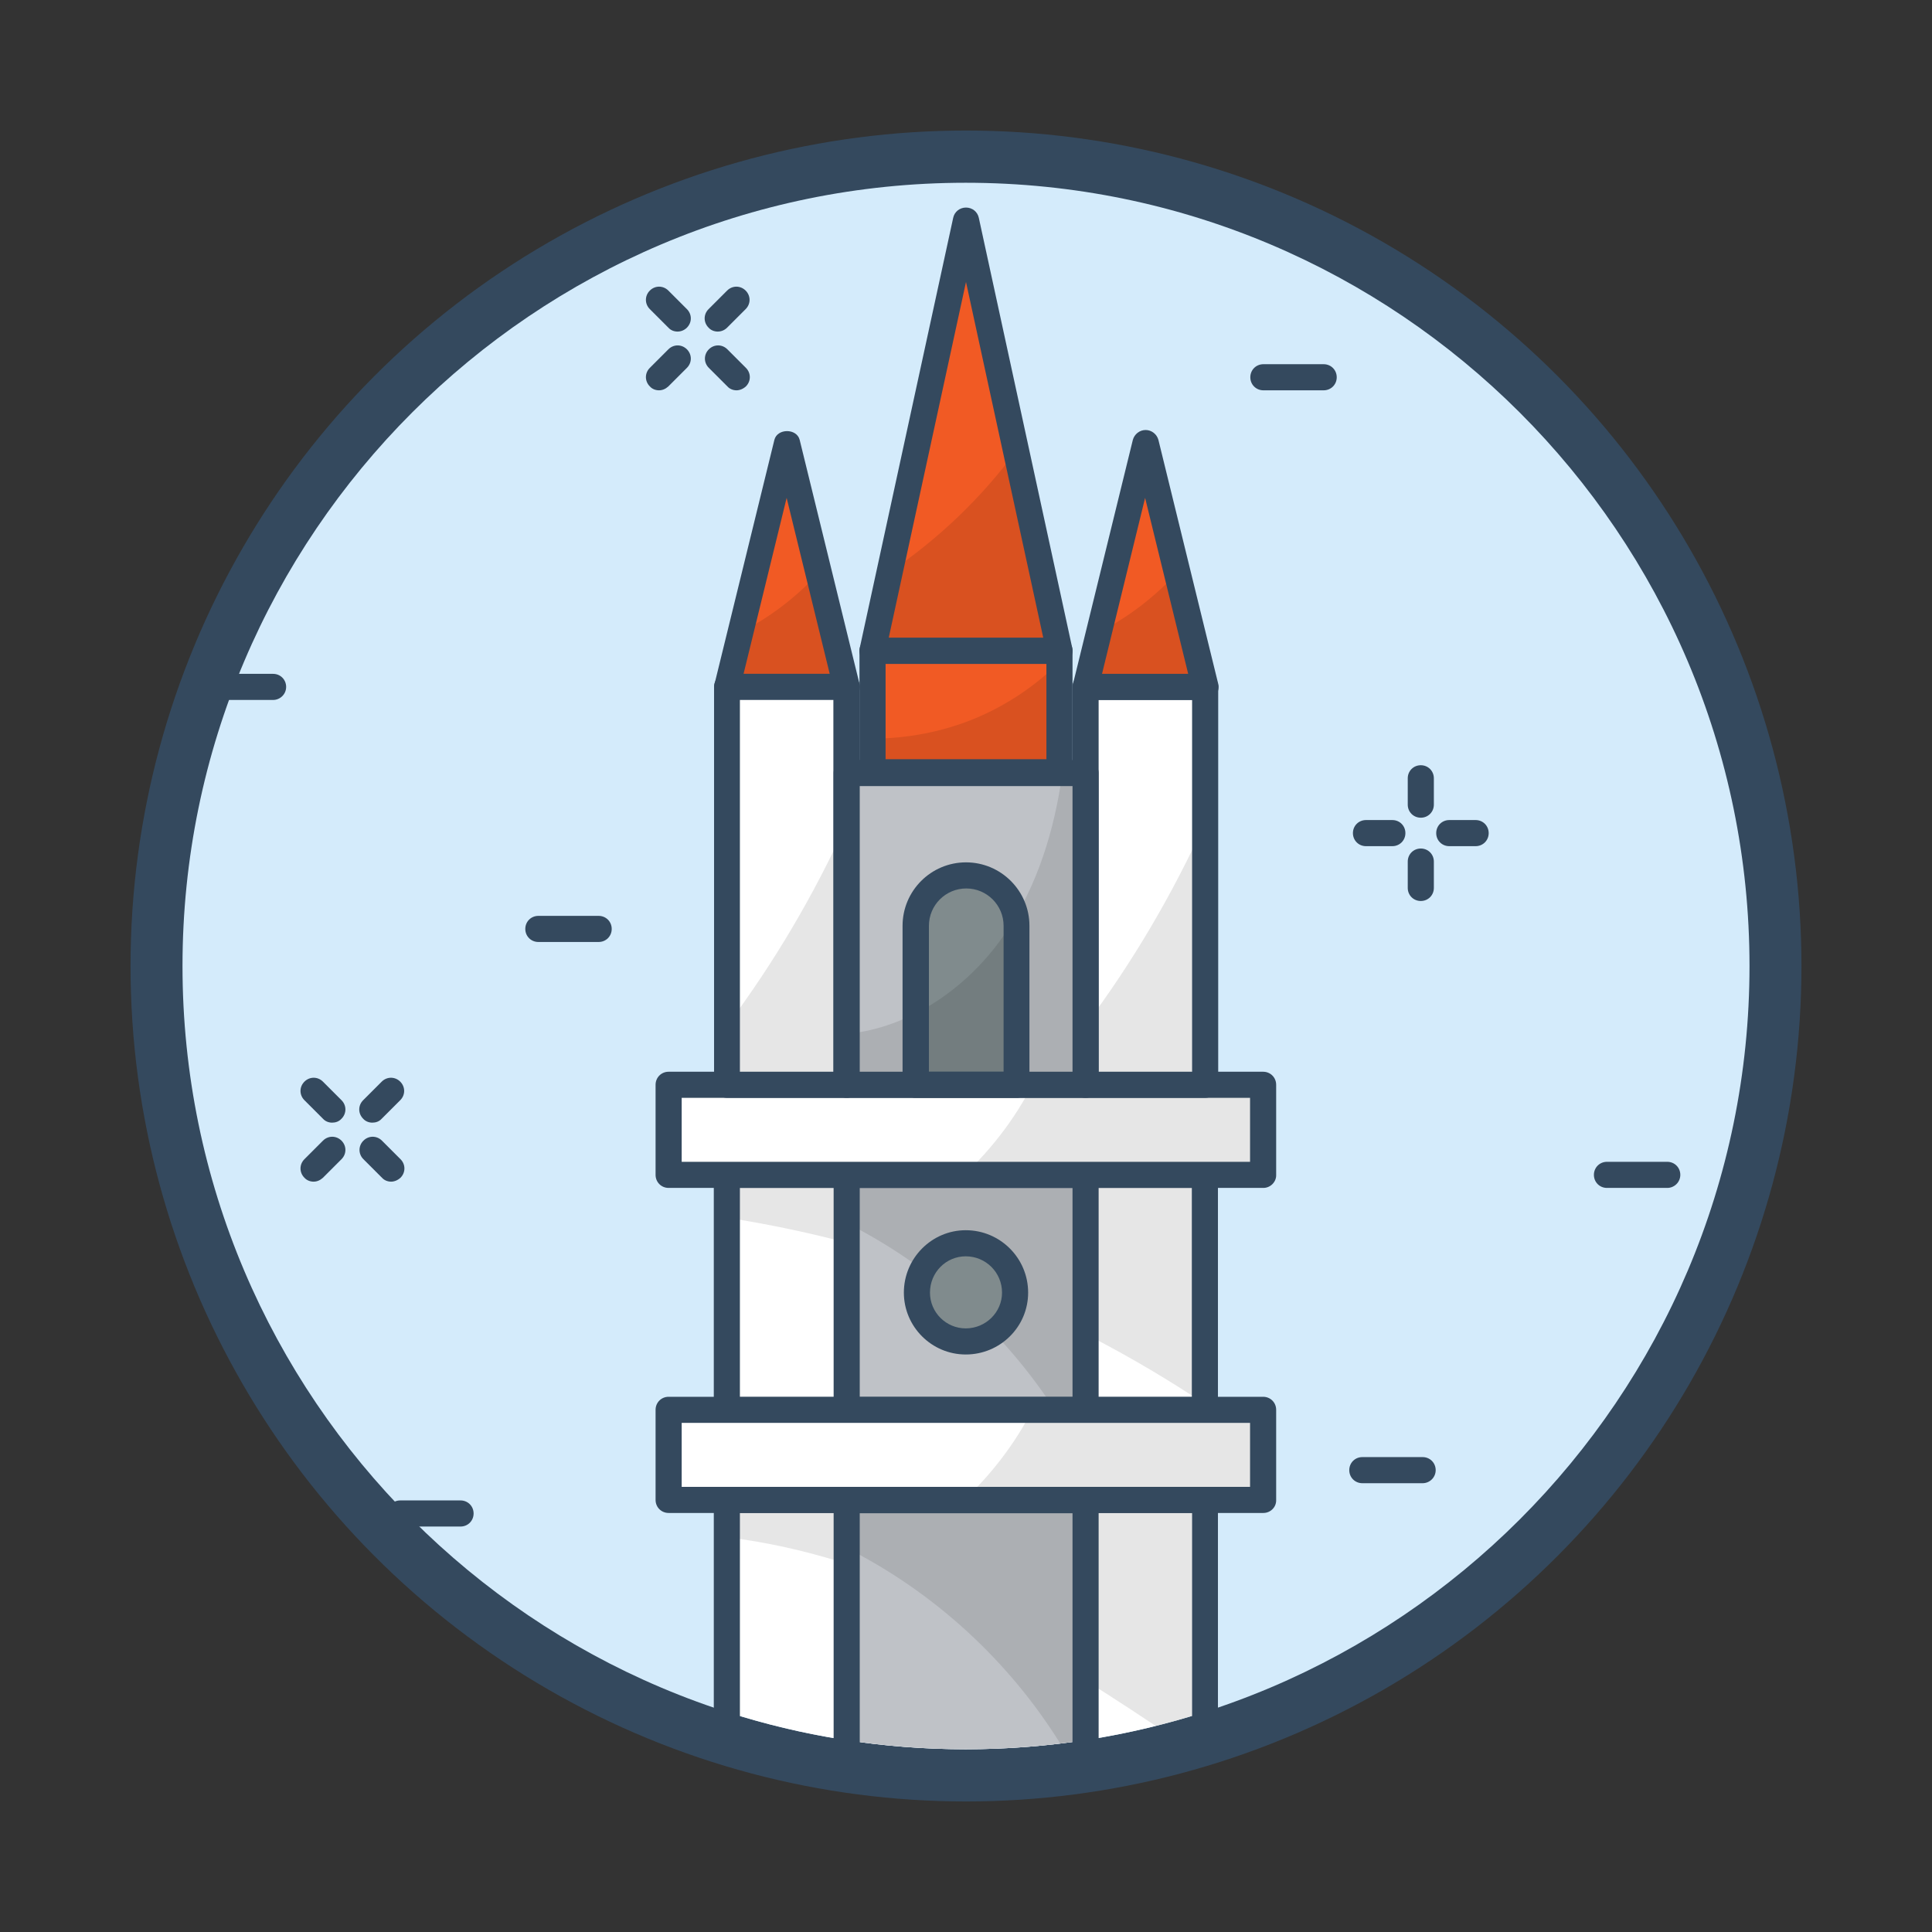 <svg id="Layer_1" enable-background="new 0 0 74 74" height="512" viewBox="0 0 74 74" width="512" xmlns="http://www.w3.org/2000/svg"><rect x="0" y="0" width="74" height="74" fill="#333333" stroke="none"/><g><g><circle cx="37" cy="37" fill="#34495e" r="32"/></g><g><path d="m36.99 67c-16.54 0-30-13.46-30-30s13.46-30 30-30c16.55 0 30.02 13.46 30.02 30s-13.47 30-30.02 30z" fill="#d4ebfb"/></g><g><g><path d="m27.84 45h18.31v9.01h-18.31z" fill="#fff"/></g><g><path d="m27.84 45h18.31v9.01h-18.31z" fill="#fff"/></g><g opacity=".1"><path d="m46.15 45v8.78c-5.49-3.67-11.78-6.13-18.31-7.14v-1.64z"/></g><g><path d="m32.43 45h9.15v9.01h-9.15z" fill="#bfc2c7"/></g><g opacity=".1"><path d="m40.4 54c-1.97-3.03-4.76-5.54-7.98-7.16v-1.84h9.15v9z"/></g><g><path d="m41.58 54.51h-9.15c-.28 0-.5-.22-.5-.5v-9.01c0-.28.22-.5.5-.5h9.15c.28 0 .5.22.5.5v9.01c0 .27-.23.5-.5.5zm-8.65-1h8.15v-8.01h-8.15z" fill="#34495e"/></g><g><path d="m46.16 54.51h-18.32c-.28 0-.5-.22-.5-.5v-9.01c0-.28.22-.5.5-.5h18.31c.28 0 .5.22.5.5v9.01c.01.27-.22.5-.49.5zm-17.82-1h17.31v-8.01h-17.31z" fill="#34495e"/></g><g><path d="m46.15 57.45v8.12c-2.89.93-5.97 1.43-9.16 1.43s-6.27-.5-9.15-1.43v-8.12z" fill="#fff"/></g><g opacity=".1"><path d="m46.15 57.45v8.12c-.62.2-1.25.38-1.88.54-2.52-1.68-5.07-3.29-7.8-4.59-2.72-1.31-5.64-2.28-8.63-2.64v-1.43z"/></g><g><path d="m41.57 57.45v9.2c-1.49.23-3.02.35-4.58.35-1.55 0-3.08-.12-4.57-.35v-9.2z" fill="#bfc2c7"/></g><g opacity=".1"><path d="m41.57 57.45v9.2c-.32.05-.64.09-.96.13-1.98-3.18-4.85-5.81-8.19-7.49v-1.84z"/></g><g><path d="m41.58 68.15c-.28 0-.5-.22-.5-.5v-9.69h-8.15v9.69c0 .28-.22.5-.5.5s-.5-.22-.5-.5v-10.2c0-.28.22-.5.5-.5h9.15c.28 0 .5.22.5.5v10.19c0 .28-.23.51-.5.51z" fill="#34495e"/></g><g><path d="m46.16 66.94c-.28 0-.5-.22-.5-.5v-8.49h-17.32v8.49c0 .28-.22.5-.5.5s-.5-.22-.5-.5v-8.99c0-.28.22-.5.5-.5h18.31c.28 0 .5.22.5.5v8.99c.01.28-.22.5-.49.5z" fill="#34495e"/></g><g><path d="m25.61 54.01h22.77v3.45h-22.77z" fill="#fff"/></g><g opacity=".1"><path d="m48.38 54v3.45h-11.45c1.05-.99 1.95-2.16 2.61-3.45z"/></g><g><path d="m25.61 41.55h22.77v3.45h-22.77z" fill="#fff"/></g><g opacity=".1"><path d="m48.38 41.55v3.45h-11.45c1.05-.99 1.95-2.16 2.61-3.45z"/></g><g><path d="m48.39 57.95h-22.78c-.28 0-.5-.22-.5-.5v-3.45c0-.28.22-.5.5-.5h22.77c.28 0 .5.22.5.5v3.45c.01.28-.22.5-.49.5zm-22.28-1h21.77v-2.45h-21.77z" fill="#34495e"/></g><g><path d="m48.39 45.5h-22.78c-.28 0-.5-.22-.5-.5v-3.45c0-.28.22-.5.5-.5h22.77c.28 0 .5.22.5.5v3.45c.01.27-.22.5-.49.5zm-22.28-1h21.77v-2.45h-21.77z" fill="#34495e"/></g><g><path d="m38.88 49.51c0 1.03-.84 1.87-1.89 1.87-1.03 0-1.87-.84-1.87-1.87 0-1.05.84-1.89 1.87-1.89 1.05 0 1.89.84 1.89 1.89z" fill="#808b8d"/></g><g><path d="m36.99 51.88c-1.31 0-2.37-1.07-2.37-2.37 0-1.32 1.07-2.39 2.37-2.39 1.32 0 2.39 1.07 2.39 2.39 0 1.31-1.07 2.37-2.39 2.37zm0-3.76c-.76 0-1.37.62-1.37 1.39 0 .76.62 1.37 1.37 1.37.77 0 1.39-.62 1.39-1.37 0-.77-.62-1.39-1.39-1.39z" fill="#34495e"/></g><g><path d="m41.58 26.31h4.58v15.24h-4.58z" fill="#fff"/></g><g opacity=".1"><path d="m46.15 31.52v10.03h-4.58v-2.27c1.8-2.41 3.34-5.02 4.58-7.76z"/></g><g><path d="m46.16 42.05h-4.58c-.28 0-.5-.22-.5-.5v-15.24c0-.28.22-.5.5-.5h4.58c.28 0 .5.22.5.5v15.24c0 .28-.23.5-.5.5zm-4.08-1h3.58v-14.24h-3.58z" fill="#34495e"/></g><g><g><path d="m46.16 26.31h-4.58l2.29-9.35z" fill="#f15a24"/></g><g opacity=".1"><path d="m46.15 26.31h-4.58l.51-2.09c1.13-.57 2.14-1.35 3-2.28z"/></g><g><path d="m46.16 26.81h-4.58c-.15 0-.3-.07-.39-.19s-.13-.28-.09-.43l2.29-9.34c.06-.22.26-.38.49-.38.23 0 .43.16.49.38l2.29 9.34c.04.15 0 .31-.09.43s-.26.19-.41.19zm-3.95-1h3.3l-1.65-6.74z" fill="#34495e"/></g></g><g><g><path d="m40.58 24.93h-7.16l3.58-16.48z" fill="#f15a24"/></g><g opacity=".1"><path d="m40.58 24.92h-7.17l.65-3c1.87-1.26 3.52-2.84 4.86-4.65z"/></g><g><path d="m40.58 25.43h-7.16c-.15 0-.29-.07-.39-.19s-.13-.27-.1-.42l3.58-16.48c.05-.23.25-.39.49-.39s.44.16.49.39l3.58 16.48c.03.15 0 .3-.1.42-.09.12-.24.19-.39.19zm-6.54-1h5.92l-2.96-13.63z" fill="#34495e"/></g></g><g><g><path d="m32.43 26.31h-4.58l2.29-9.35z" fill="#f15a24"/></g><g opacity=".1"><path d="m32.43 26.31h-4.58l.51-2.09c1.13-.57 2.14-1.35 3-2.28z"/></g><g><path d="m32.43 26.81h-4.58c-.15 0-.3-.07-.39-.19s-.13-.28-.09-.43l2.29-9.34c.11-.45.86-.45.97 0l2.29 9.34c.04.15 0 .31-.09.43s-.25.19-.4.19zm-3.95-1h3.3l-1.65-6.74z" fill="#34495e"/></g></g><g><path d="m27.84 26.31h4.58v15.24h-4.58z" fill="#fff"/></g><g opacity=".1"><path d="m32.43 31.52v10.03h-4.58v-2.27c1.8-2.41 3.34-5.02 4.58-7.76z"/></g><g><path d="m32.43 42.05h-4.58c-.28 0-.5-.22-.5-.5v-15.24c0-.28.22-.5.5-.5h4.58c.28 0 .5.22.5.5v15.24c0 .28-.23.5-.5.5zm-4.09-1h3.58v-14.24h-3.58z" fill="#34495e"/></g><g><path d="m32.43 29.61h9.15v11.94h-9.15z" fill="#bfc2c7"/></g><g><path d="m38.94 35.46v6.09h-3.87v-6.09c0-1.07.87-1.93 1.93-1.93 1.07 0 1.94.86 1.94 1.93z" fill="#808b8d"/></g><g opacity=".1"><path d="m41.57 29.61v11.94h-9.15v-1.95c2.41-.22 4.69-1.77 6.1-3.88 1.21-1.79 1.87-3.92 2.17-6.11z"/></g><g><path d="m41.58 42.05h-9.15c-.28 0-.5-.22-.5-.5v-11.94c0-.28.22-.5.5-.5h9.15c.28 0 .5.22.5.5v11.94c0 .28-.23.5-.5.5zm-8.65-1h8.15v-10.94h-8.15z" fill="#34495e"/></g><g><path d="m33.42 24.93h7.16v4.65h-7.16z" fill="#f15a24"/></g><g opacity=".1"><path d="m40.58 25.36v4.21h-7.17v-1.28c1.34 0 2.69-.26 3.93-.77 1.2-.5 2.31-1.24 3.24-2.16z"/></g><g><path d="m40.58 30.08h-7.16c-.28 0-.5-.22-.5-.5v-4.65c0-.28.22-.5.5-.5h7.16c.28 0 .5.22.5.5v4.65c0 .27-.22.5-.5.5zm-6.66-1h6.16v-3.65h-6.16z" fill="#34495e"/></g><g><g><path d="m38.94 42.05h-3.87c-.28 0-.5-.22-.5-.5v-6.09c0-1.34 1.09-2.43 2.43-2.43s2.43 1.09 2.43 2.43v6.09c.01.28-.22.5-.49.5zm-3.37-1h2.87v-5.59c0-.79-.64-1.43-1.43-1.43s-1.43.64-1.43 1.43v5.59z" fill="#34495e"/></g></g></g><g><g><path d="m14.98 45.26c-.13 0-.26-.05-.35-.15l-.71-.71c-.2-.2-.2-.51 0-.71s.51-.2.71 0l.71.71c.2.2.2.51 0 .71-.11.1-.24.15-.36.15z" fill="#34495e"/></g><g><path d="m12.72 43c-.13 0-.26-.05-.35-.15l-.71-.71c-.2-.2-.2-.51 0-.71s.51-.2.71 0l.71.71c.2.2.2.51 0 .71-.1.11-.23.15-.36.15z" fill="#34495e"/></g><g><path d="m12.01 45.26c-.13 0-.26-.05-.35-.15-.2-.2-.2-.51 0-.71l.71-.71c.2-.2.51-.2.71 0s.2.51 0 .71l-.71.71c-.11.1-.23.15-.36.15z" fill="#34495e"/></g><g><path d="m14.26 43c-.13 0-.26-.05-.35-.15-.2-.2-.2-.51 0-.71l.71-.71c.2-.2.51-.2.71 0s.2.51 0 .71l-.71.71c-.1.11-.23.15-.36.15z" fill="#34495e"/></g></g><g><g><path d="m54.42 34.51c-.28 0-.5-.22-.5-.5v-1.01c0-.28.22-.5.5-.5s.5.22.5.5v1.01c0 .28-.22.5-.5.5z" fill="#34495e"/></g><g><path d="m54.42 31.32c-.28 0-.5-.22-.5-.5v-1.01c0-.28.22-.5.5-.5s.5.22.5.5v1.01c0 .28-.22.5-.5.5z" fill="#34495e"/></g><g><path d="m53.33 32.41h-1.01c-.28 0-.5-.22-.5-.5s.22-.5.5-.5h1.01c.28 0 .5.22.5.5s-.22.5-.5.5z" fill="#34495e"/></g><g><path d="m56.52 32.41h-1.01c-.28 0-.5-.22-.5-.5s.22-.5.5-.5h1.01c.28 0 .5.22.5.5s-.22.5-.5.5z" fill="#34495e"/></g></g><g><g><path d="m28.21 14.95c-.13 0-.26-.05-.35-.15l-.71-.71c-.2-.2-.2-.51 0-.71s.51-.2.71 0l.71.71c.2.2.2.51 0 .71-.11.1-.24.15-.36.15z" fill="#34495e"/></g><g><path d="m25.95 12.7c-.13 0-.26-.05-.35-.15l-.71-.71c-.2-.2-.2-.51 0-.71s.51-.2.71 0l.71.71c.2.2.2.51 0 .71-.1.1-.23.15-.36.15z" fill="#34495e"/></g><g><path d="m25.24 14.95c-.13 0-.26-.05-.35-.15-.2-.2-.2-.51 0-.71l.71-.71c.2-.2.51-.2.71 0s.2.51 0 .71l-.71.71c-.11.1-.23.15-.36.15z" fill="#34495e"/></g><g><path d="m27.49 12.7c-.13 0-.26-.05-.35-.15-.2-.2-.2-.51 0-.71l.71-.71c.2-.2.51-.2.71 0s.2.51 0 .71l-.71.71c-.1.1-.23.15-.36.15z" fill="#34495e"/></g></g><g><path d="m50.7 14.95h-2.31c-.28 0-.5-.22-.5-.5s.22-.5.5-.5h2.31c.28 0 .5.22.5.5s-.22.5-.5.5z" fill="#34495e"/></g><g><path d="m63.86 45.5h-2.31c-.28 0-.5-.22-.5-.5s.22-.5.5-.5h2.31c.28 0 .5.22.5.5s-.23.5-.5.5z" fill="#34495e"/></g><g><path d="m17.64 58.47h-2.31c-.28 0-.5-.22-.5-.5s.22-.5.5-.5h2.31c.28 0 .5.22.5.5s-.22.5-.5.5z" fill="#34495e"/></g><g><path d="m22.93 36.08h-2.31c-.28 0-.5-.22-.5-.5s.22-.5.5-.5h2.31c.28 0 .5.22.5.5s-.22.5-.5.5z" fill="#34495e"/></g><g><path d="m10.46 26.81h-2.31c-.28 0-.5-.22-.5-.5s.22-.5.5-.5h2.31c.28 0 .5.22.5.5s-.23.5-.5.5z" fill="#34495e"/></g><g><path d="m54.49 56.81h-2.31c-.28 0-.5-.22-.5-.5s.22-.5.5-.5h2.31c.28 0 .5.22.5.5s-.23.5-.5.5z" fill="#34495e"/></g></g></svg>